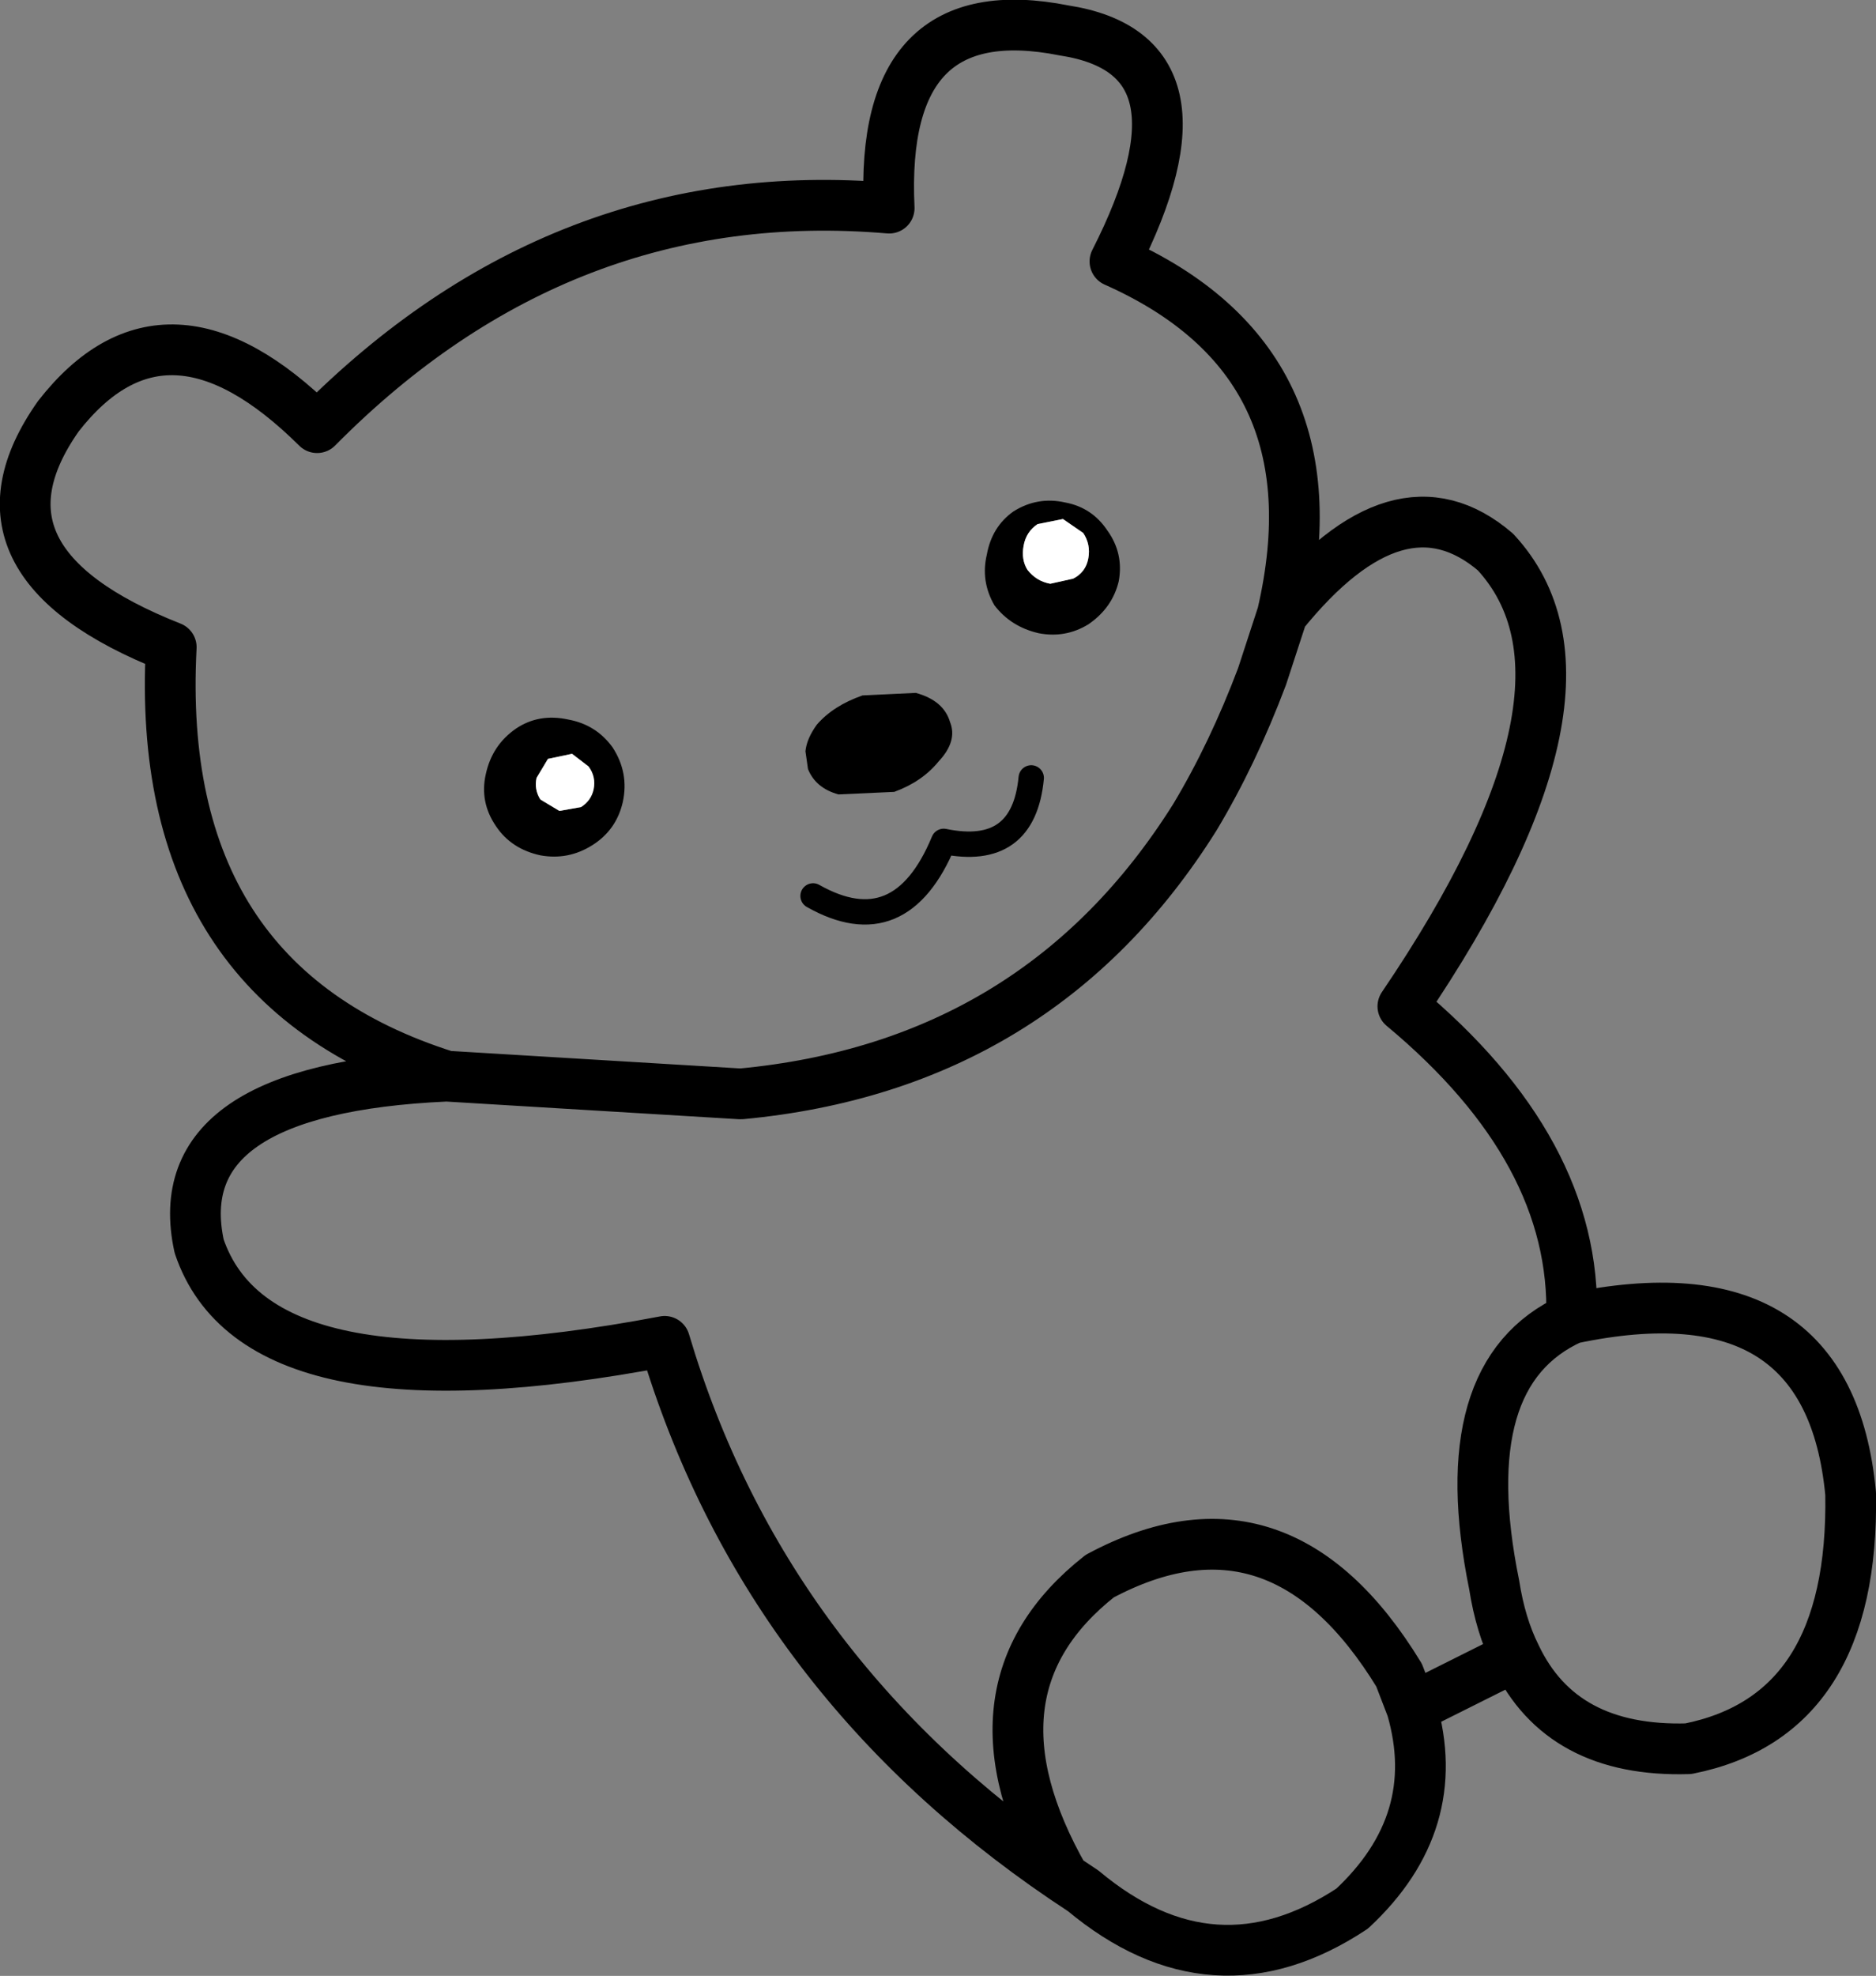 <?xml version="1.0" encoding="UTF-8" standalone="no"?>
<svg xmlns:xlink="http://www.w3.org/1999/xlink" height="77.85px" width="73.95px" xmlns="http://www.w3.org/2000/svg">
  <rect width="100%" height="100%" fill="#808080" stroke="none"/>
  <g transform="matrix(1.0, 0.0, 0.0, 1.0, 29.1, 60.25)">
    <path d="M11.4 -37.8 Q11.75 -37.35 12.3 -37.25 L13.2 -37.45 Q13.7 -37.7 13.8 -38.25 13.9 -38.8 13.6 -39.25 L12.8 -39.8 11.8 -39.6 Q11.35 -39.3 11.25 -38.75 11.15 -38.2 11.4 -37.8 M9.8 -38.4 Q10.0 -39.5 10.85 -40.1 11.8 -40.7 12.9 -40.45 13.95 -40.25 14.55 -39.35 15.2 -38.45 15.0 -37.35 14.75 -36.3 13.8 -35.65 12.9 -35.1 11.85 -35.3 10.75 -35.55 10.1 -36.4 9.55 -37.35 9.8 -38.4 M7.0 -32.95 Q8.1 -32.65 8.35 -31.8 8.65 -31.05 7.9 -30.25 7.25 -29.45 6.15 -29.05 L3.95 -28.95 Q3.05 -29.2 2.75 -29.95 L2.65 -30.65 Q2.7 -31.15 3.1 -31.7 3.75 -32.45 4.9 -32.85 L7.0 -32.95 M-9.95 -29.75 Q-9.7 -30.9 -8.75 -31.55 -7.85 -32.15 -6.7 -31.9 -5.6 -31.7 -4.95 -30.8 -4.3 -29.8 -4.55 -28.65 -4.8 -27.55 -5.75 -26.95 -6.7 -26.35 -7.8 -26.55 -8.95 -26.8 -9.55 -27.7 -10.2 -28.65 -9.95 -29.75 M-7.95 -29.6 Q-8.05 -29.15 -7.8 -28.75 L-7.05 -28.3 -6.2 -28.45 Q-5.8 -28.7 -5.7 -29.15 -5.6 -29.65 -5.9 -30.05 L-6.55 -30.55 -7.5 -30.35 -7.95 -29.6" fill="#000000" fill-rule="evenodd" stroke="none"/>
    <path d="M11.4 -37.8 Q11.15 -38.2 11.25 -38.75 11.35 -39.3 11.8 -39.6 L12.8 -39.8 13.6 -39.25 Q13.9 -38.8 13.8 -38.25 13.7 -37.7 13.2 -37.45 L12.3 -37.25 Q11.75 -37.35 11.4 -37.8 M-7.95 -29.6 L-7.5 -30.35 -6.55 -30.55 -5.9 -30.05 Q-5.6 -29.65 -5.7 -29.15 -5.8 -28.7 -6.2 -28.45 L-7.05 -28.3 -7.8 -28.75 Q-8.05 -29.15 -7.95 -29.6" fill="#ffffff" fill-rule="evenodd" stroke="none"/>
    <path d="M-11.5 -17.85 Q-23.05 -21.5 -22.35 -34.75 -30.85 -38.1 -26.8 -43.85 -22.55 -49.3 -16.6 -43.4 -6.95 -53.15 5.95 -52.05 5.55 -60.5 12.85 -59.05 19.0 -58.1 14.85 -49.95 23.75 -46.0 21.45 -36.05 26.05 -41.75 29.85 -38.5 34.75 -33.2 26.2 -20.6 33.05 -14.9 32.85 -8.3 43.0 -10.45 43.85 -1.4 44.0 7.35 37.45 8.65 32.45 8.8 30.65 5.0 L26.55 7.05 Q27.85 11.55 24.2 14.95 18.75 18.55 13.6 14.25 L12.85 13.75 Q1.0 5.7 -2.9 -7.4 -18.95 -4.35 -21.25 -11.15 -22.6 -17.35 -11.5 -17.85 L0.1 -17.15 Q11.85 -18.25 18.0 -28.05 19.5 -30.55 20.65 -33.6 L21.45 -36.05 M32.85 -8.3 Q28.1 -6.15 29.8 2.2 30.05 3.8 30.65 5.0 M26.55 7.05 L26.05 5.75 Q21.35 -1.95 14.25 1.85 8.6 6.3 12.85 13.75" fill="none" stroke="#000000" stroke-linecap="round" stroke-linejoin="round" stroke-width="2.0"/>
    <path d="M2.95 -24.95 Q6.4 -23.0 8.1 -27.1 11.25 -26.45 11.55 -29.6" fill="none" stroke="#000000" stroke-linecap="round" stroke-linejoin="round" stroke-width="1.0"/>
  </g>
</svg>
